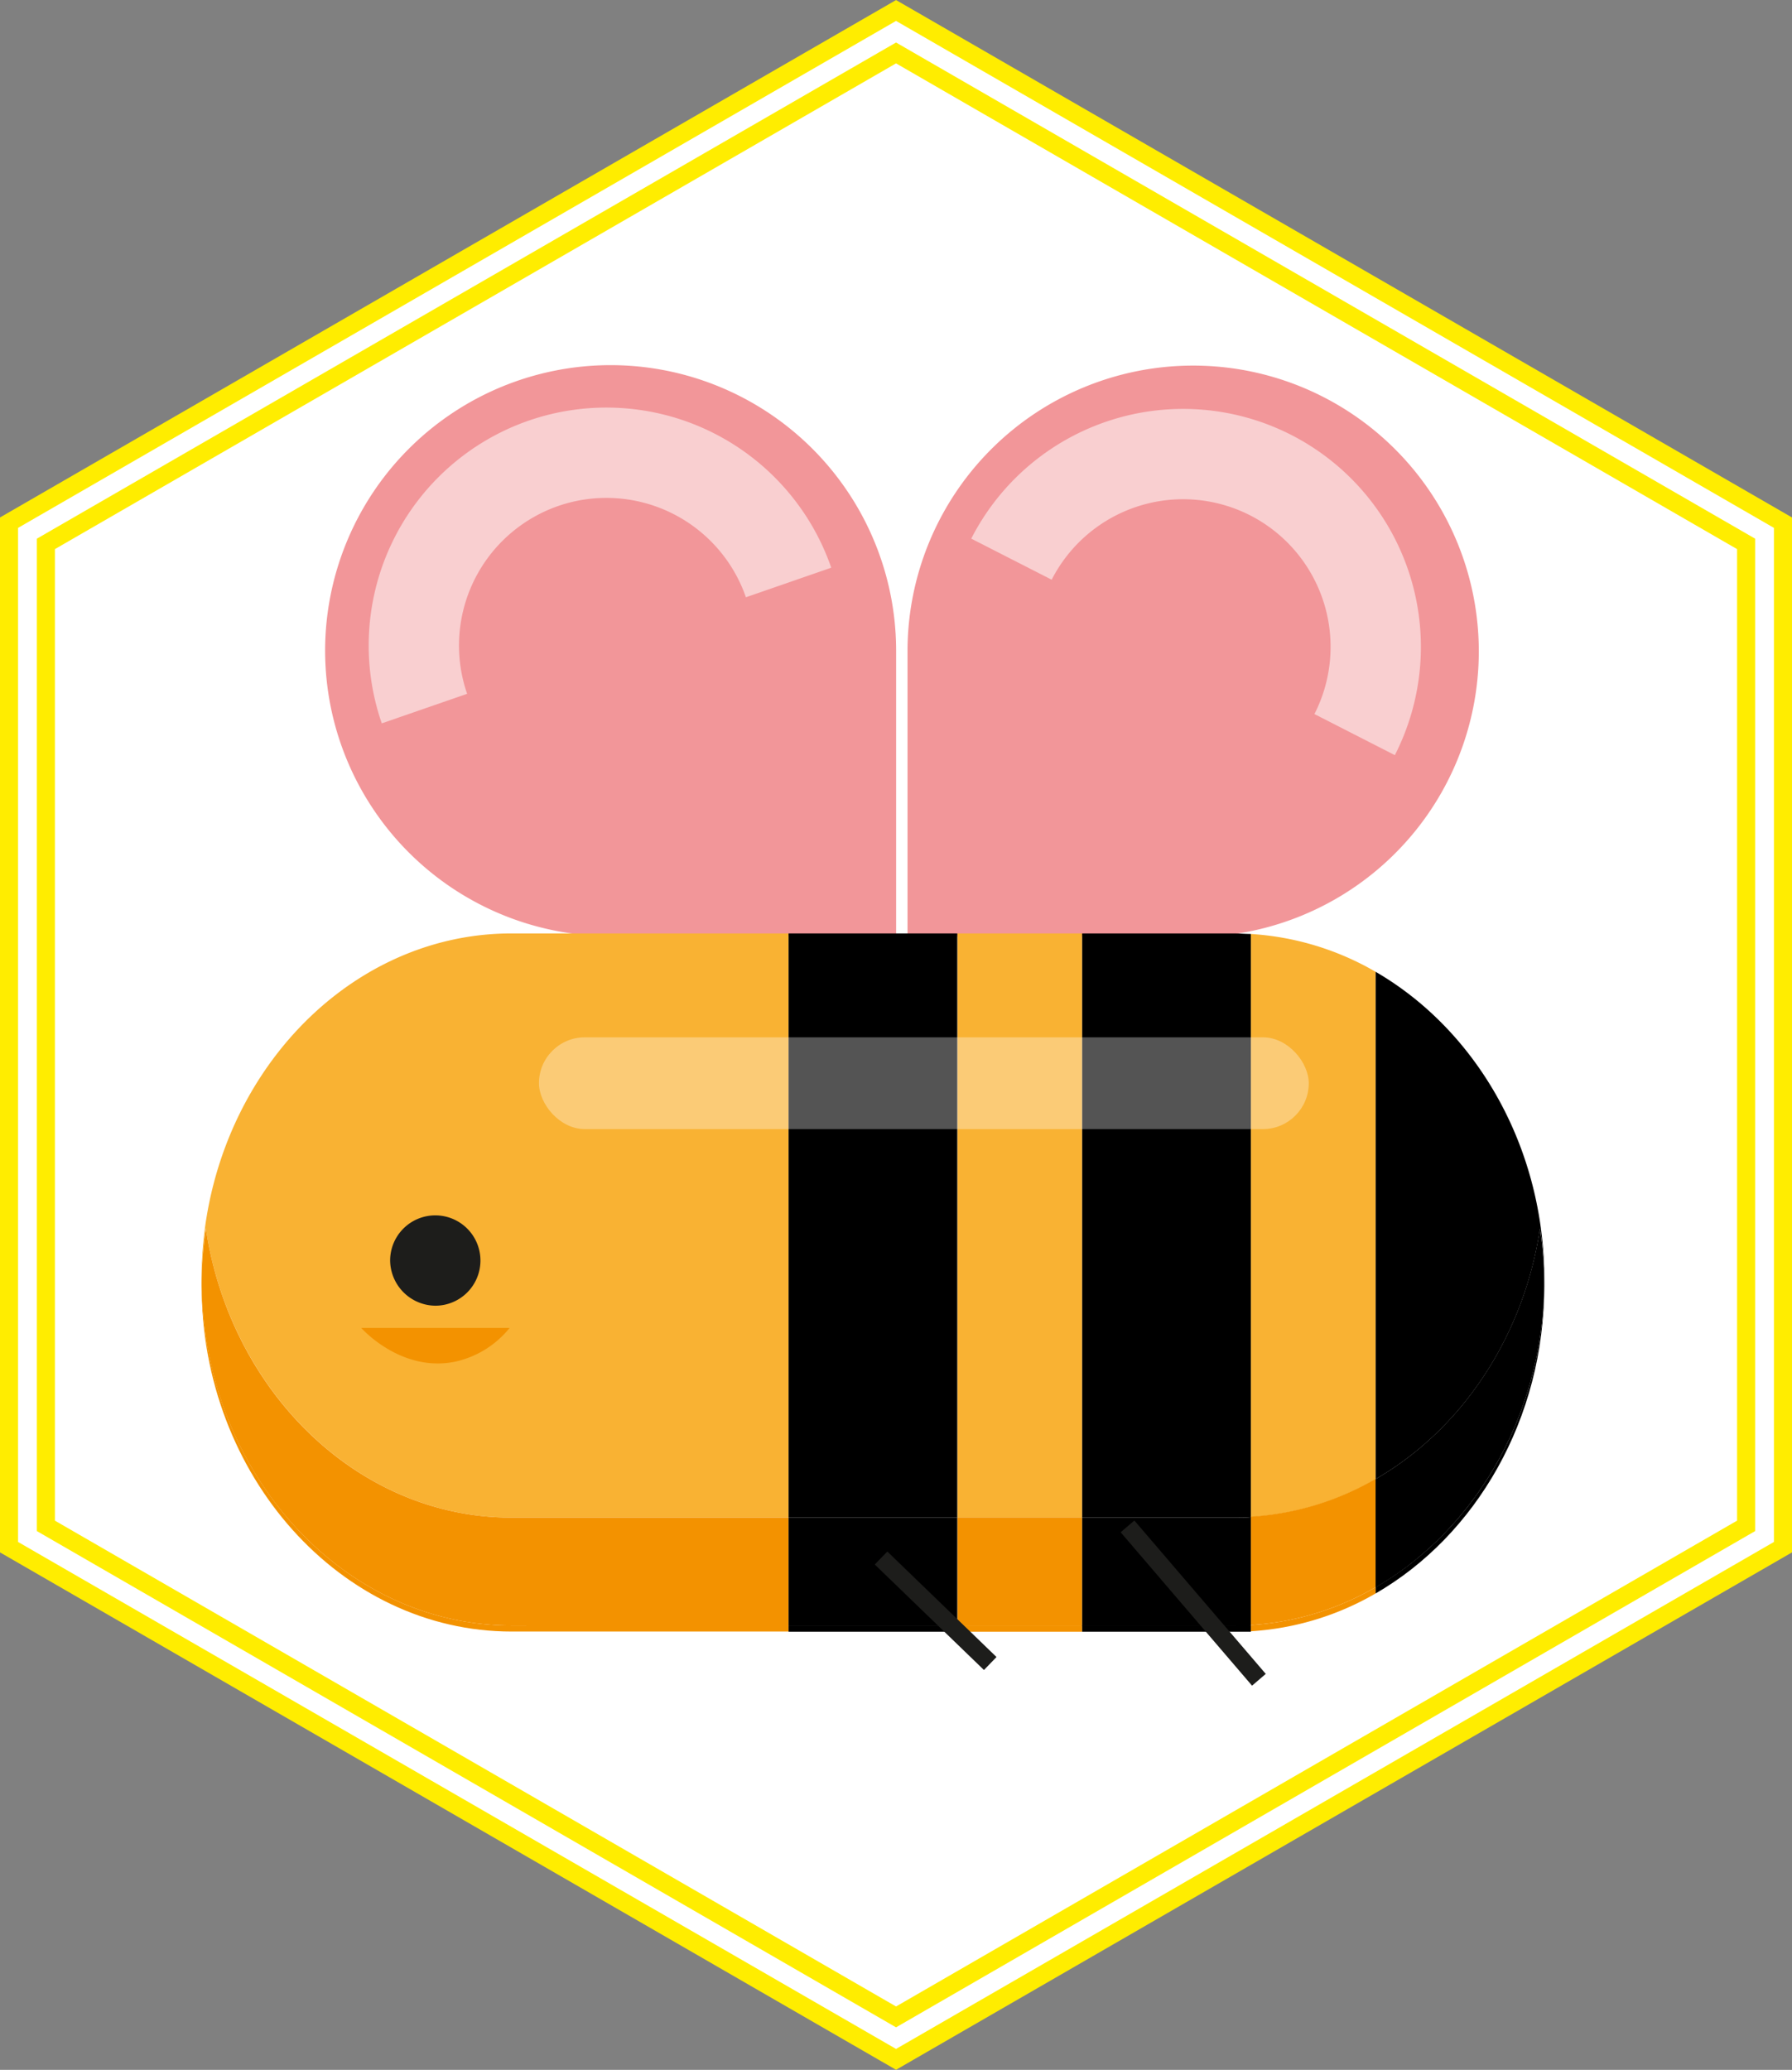 <svg xmlns="http://www.w3.org/2000/svg" viewBox="0 0 198.43 229.13"><rect x="0" y="0" width="198.43" height="229.13" fill="#808080" stroke="none"/><defs><style>.cls-1,.cls-7{fill:#fff;}.cls-1{stroke:#ffed00;}.cls-1,.cls-10,.cls-5,.cls-6,.cls-9{stroke-miterlimit:10;}.cls-1,.cls-9{stroke-width:2px;}.cls-2{fill:#f29699;}.cls-3{fill:#f9b233;}.cls-4{fill:#f39200;}.cls-10,.cls-5,.cls-6,.cls-9{fill:none;}.cls-10,.cls-5,.cls-6{stroke:#fff;}.cls-5{stroke-width:8px;}.cls-6{stroke-width:6px;}.cls-7{opacity:0.33;}.cls-8{fill:#1d1d1b;}.cls-9{stroke:#1d1d1b;}.cls-10{stroke-width:10px;opacity:0.54;}</style></defs><title>Asset 11</title><g id="Layer_2" data-name="Layer 2"><g id="Layer_1-2" data-name="Layer 1"><polygon class="cls-1" points="197.43 171.27 197.43 57.86 99.22 1.16 1 57.86 1 171.27 99.22 227.97 197.43 171.27"/><polygon class="cls-1" points="193.35 168.91 193.35 60.21 99.22 5.86 5.08 60.21 5.08 168.91 99.22 223.27 193.35 168.91"/><path class="cls-2" d="M132.12,40.42h31.63a0,0,0,0,1,0,0V72a31.63,31.63,0,0,1-31.63,31.63h0A31.63,31.63,0,0,1,100.49,72v0a31.63,31.63,0,0,1,31.63-31.63Z" transform="translate(264.24 144.1) rotate(-180)"/><path class="cls-2" d="M67.6,40.42h0A31.63,31.63,0,0,1,99.23,72v31.63a0,0,0,0,1,0,0H67.6A31.63,31.63,0,0,1,36,72v0A31.63,31.63,0,0,1,67.6,40.42Z"/><path class="cls-3" d="M56.63,168H87.32V103.33H56.63c-18.87,0-34.32,17.24-34.32,38.31h0c0,.1,0,.21,0,.32a43.18,43.18,0,0,1,.47-6C25.52,154.08,39.69,168,56.63,168Z"/><path class="cls-3" d="M152.33,163.73V107.58a31.33,31.33,0,0,0-13.82-4.19v64.53A31.2,31.2,0,0,0,152.33,163.73Z"/><rect class="cls-3" x="106.01" y="103.33" width="13.82" height="64.65"/><rect class="cls-4" x="106.01" y="179.94" width="13.82" height="0.69"/><path class="cls-4" d="M56.63,179.94c-18.78,0-34.15-17.06-34.31-38,0,.12,0,.24,0,.37h0c0,21.07,15.45,38.3,34.32,38.3H87.32v-.69Z"/><path class="cls-4" d="M138.51,179.89v.69a31.33,31.33,0,0,0,13.82-4.19v-.69A31.33,31.33,0,0,1,138.51,179.89Z"/><path class="cls-4" d="M138.51,179.89a31.33,31.33,0,0,0,13.82-4.19v-12a31.2,31.2,0,0,1-13.82,4.19Z"/><path class="cls-4" d="M56.63,179.94H87.32V168H56.63c-16.94,0-31.11-13.9-33.84-32a43.18,43.18,0,0,0-.47,6C22.48,162.88,37.85,179.94,56.63,179.94Z"/><rect class="cls-4" x="106.01" y="167.98" width="13.82" height="11.96"/><rect x="87.32" y="103.33" width="18.68" height="64.65"/><rect x="87.32" y="179.94" width="18.68" height="0.69"/><rect x="87.32" y="167.98" width="18.68" height="11.96"/><path d="M136.7,168c.61,0,1.21,0,1.81-.06V103.39c-.6,0-1.2-.06-1.81-.06H119.83V168Z"/><path d="M136.7,179.94H119.83v.69H136.7c.61,0,1.21,0,1.81,0v-.69C137.91,179.92,137.31,179.94,136.7,179.94Z"/><path d="M136.7,168H119.83v12H136.7c.61,0,1.21,0,1.81-.05v-12C137.91,168,137.31,168,136.7,168Z"/><path d="M171,142.33v0Z"/><path d="M152.33,107.58v56.15c9.45-5.44,16.38-15.65,18.2-27.73a41.67,41.67,0,0,1,.48,6v-.32h0C171,126.85,163.4,114,152.33,107.58Z"/><path d="M152.33,175.7v.69C163.4,170,171,157.12,171,142.33h0V142C170.9,156.61,163.32,169.37,152.33,175.7Z"/><path d="M171,142a41.67,41.67,0,0,0-.48-6c-1.82,12.08-8.75,22.29-18.2,27.73v12C163.32,169.37,170.9,156.61,171,142Z"/><path class="cls-5" d="M127.31,50.26h0"/><path class="cls-5" d="M149.71,79.07h0"/><path class="cls-6" d="M71.89,47.23h0"/><rect class="cls-7" x="59.68" y="114.83" width="85.24" height="10.16" rx="5.08"/><path class="cls-8" d="M48.2,144.54a5,5,0,1,0-5-5,5.06,5.06,0,0,0,5,5Z"/><line class="cls-9" x1="97.56" y1="172.47" x2="109.65" y2="184.15"/><line class="cls-9" x1="139.4" y1="185.95" x2="124.85" y2="168.97"/><path class="cls-4" d="M40,147c.23.26,4.5,4.9,10.33,3.75a10.68,10.68,0,0,0,6.1-3.75"/><path class="cls-10" d="M47,78.44h0A21.35,21.35,0,0,1,60.17,51.29h0A21.35,21.35,0,0,1,87.32,64.48"/><path class="cls-10" d="M112,61.9h0a21.34,21.34,0,0,1,28.71-9.3h0A21.35,21.35,0,0,1,150,81.32"/></g></g></svg>